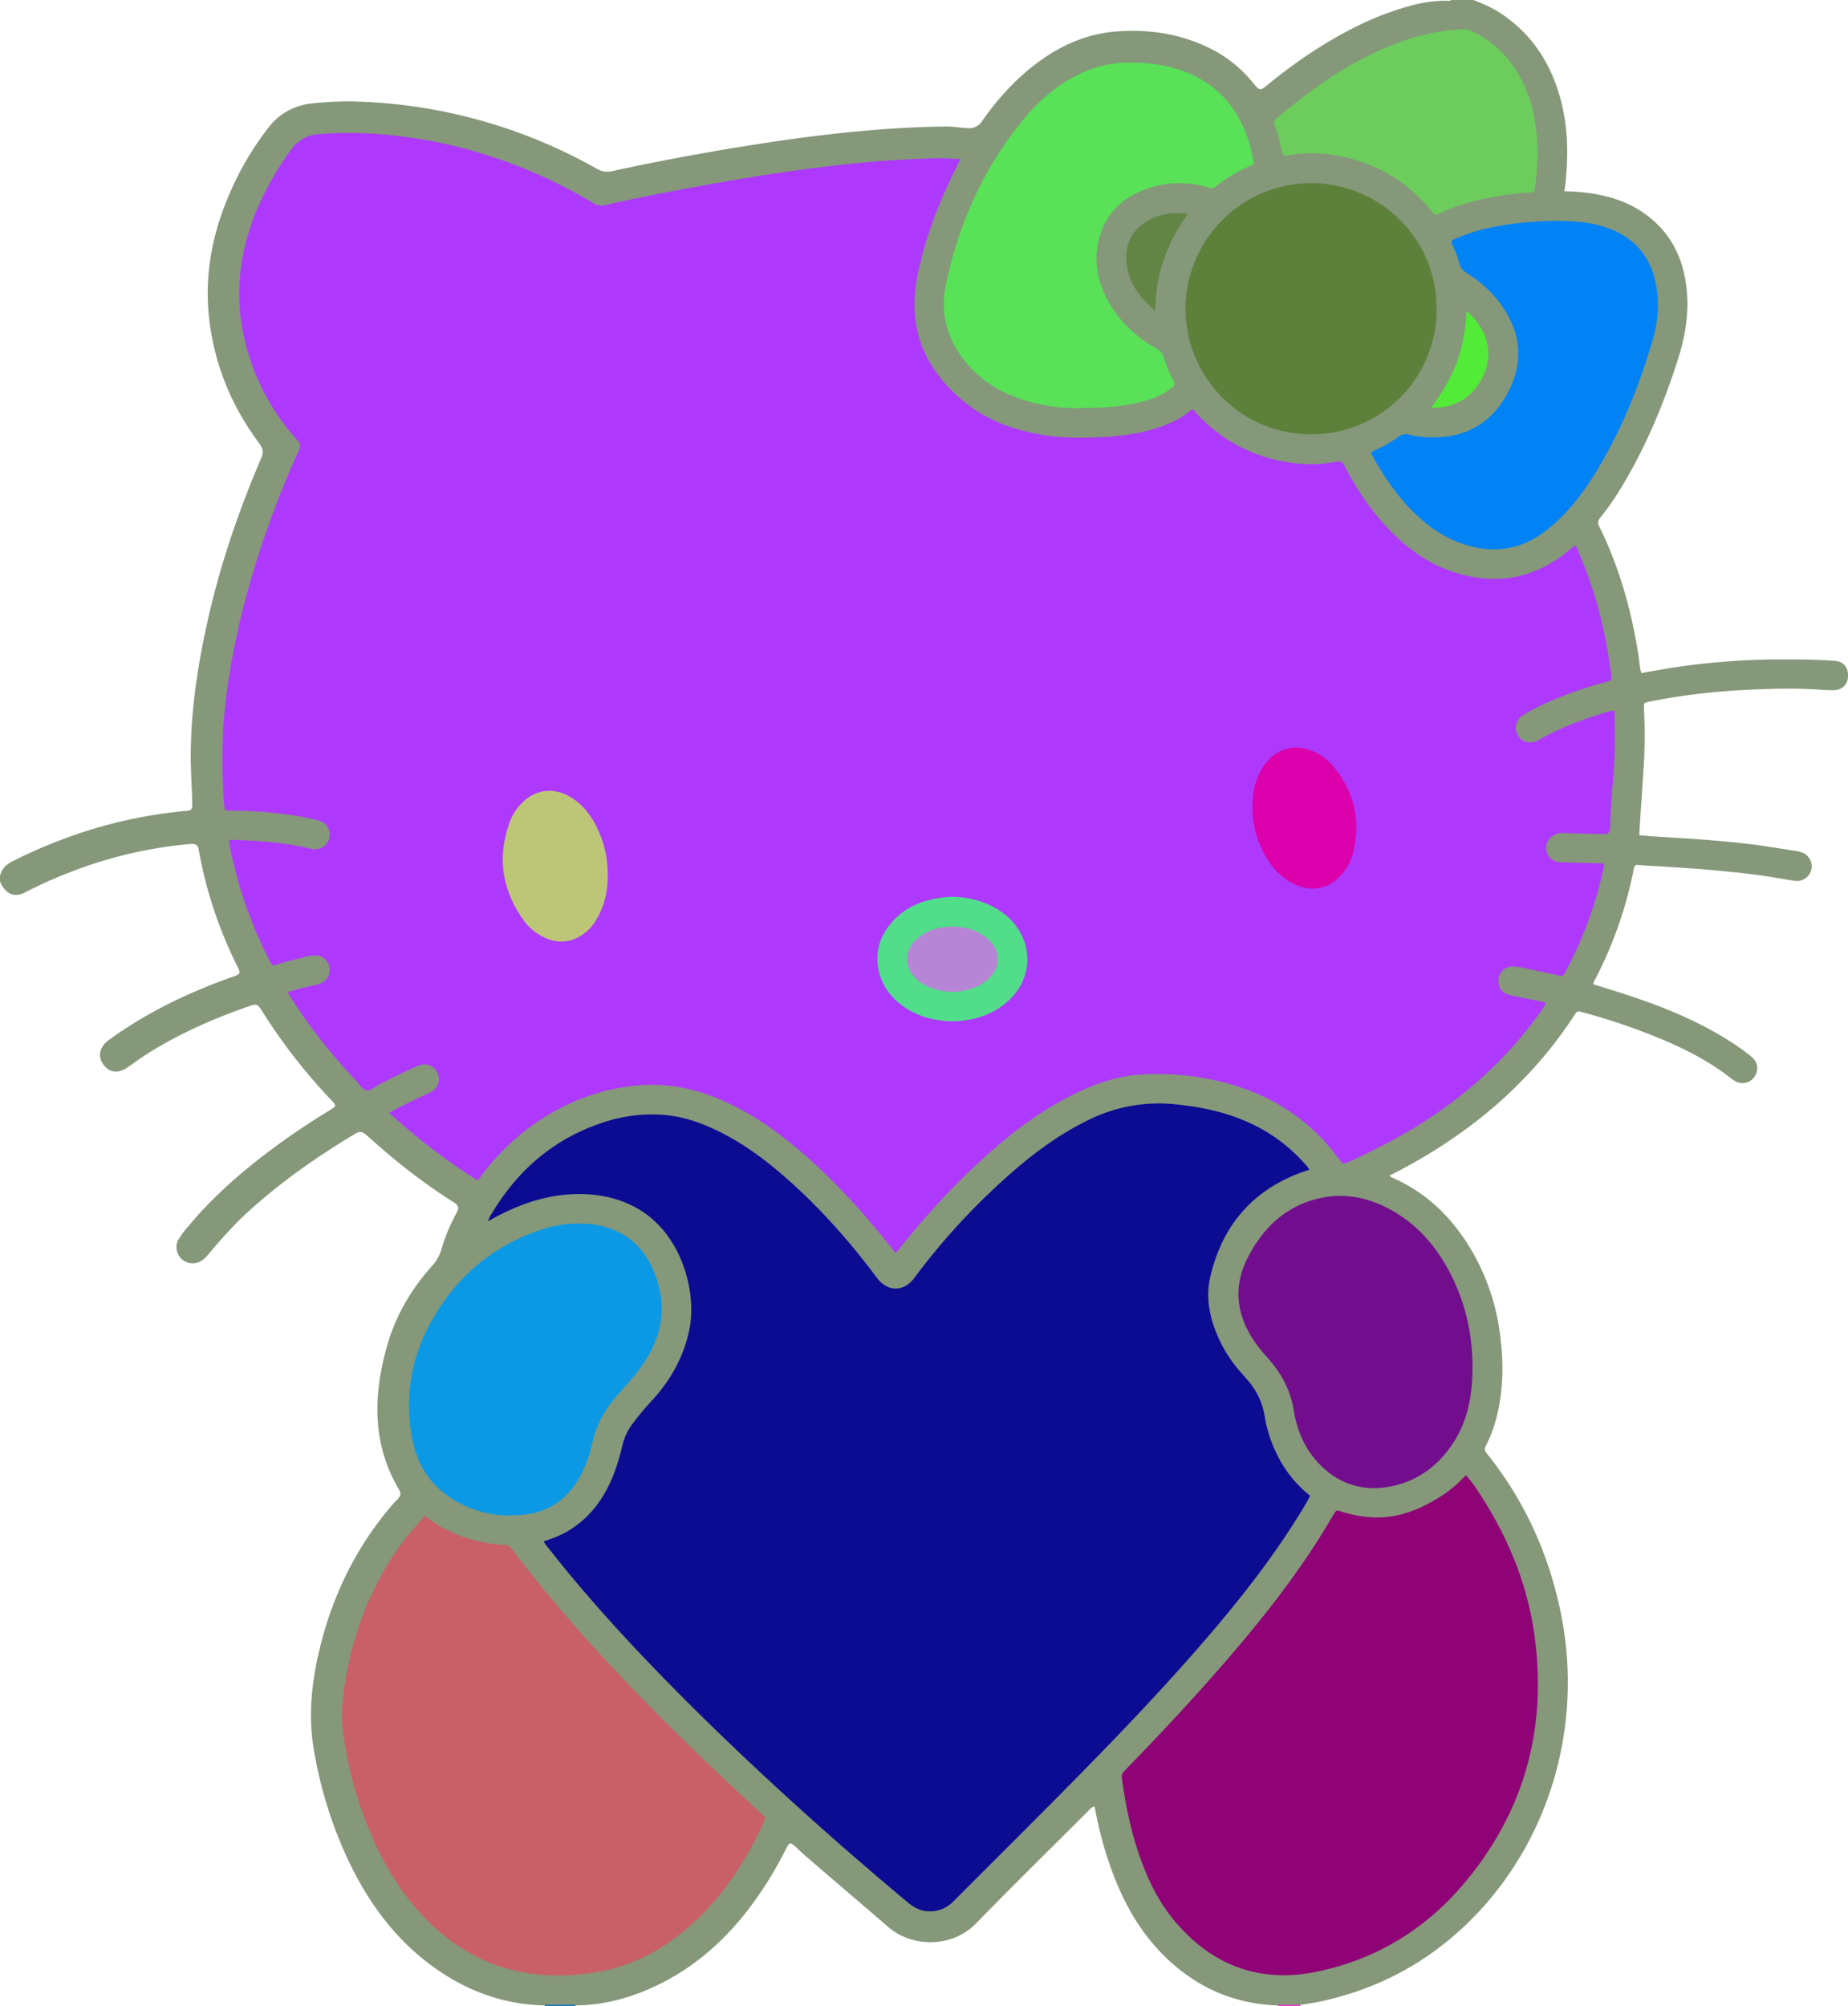 <?xml version="1.0" standalone="no"?>
<svg xmlns:xlink="http://www.w3.org/1999/xlink" id="Layer_1" data-name="Layer 1" xmlns="http://www.w3.org/2000/svg" viewBox="0 0 1269.31 1377.6">
			<defs>
				<style>
					.cls-1 {
						fill: #a09d9d;
					}

					.cls-2 {
						fill: #a7a4a4;
					}

					.cls-3 {
						fill: #fefdfd;
					}

					.cls-4 {
						fill: #f37f82;
					}

					.cls-5 {
						fill: #fff;
					}

					.cls-6 {
						fill: #ec2027;
					}

					.cls-7 {
						fill: #07090a;
					}

					.cls-8 {
						fill: #f2ea19;
					}
				</style>
			</defs>
			<title>1</title>
			<path d="M1157.24,61.2c6.5,2.57,12.91,5.28,18.78,9.19,20.9,13.91,33.87,33.45,40.59,57.35,5,17.59,5.88,35.55,4.27,53.68a76.71,76.71,0,0,1-1.27,11.09,154.32,154.32,0,0,1,15.7,1.08c13.43,1.78,26.22,5.43,37.59,13,20,13.34,29.27,32.71,31,56.12,1.19,15.85-1.68,31.13-6.53,46.19-9.37,29.09-21,57.2-36.52,83.57A195.55,195.55,0,0,1,1244.1,417c-1.53,1.88-1.67,3.32-.58,5.52,14,28.27,22.34,58.28,27.14,89.37.58,3.76.63,7.63,1.93,11.5,9.89-1.8,19.73-3.55,29.63-4.91,10.92-1.49,21.89-2.54,32.87-3.34,17.39-1.27,34.82-1.29,52.25-1,6.06.1,12.13.46,18.19.86,5.74.39,9,4.24,9,10.23-.06,5.74-3.72,9.65-9.41,9.85a76.46,76.46,0,0,1-8.15-.19c-19.65-1.47-39.31-.76-58.92.39a444,444,0,0,0-59.78,7.67c-4.08.8-4.14.85-3.93,5.27a345.61,345.61,0,0,1-.16,39.29c-1,15.62-2.23,31.23-3.05,47.23,3.45.28,7.07.64,10.69.87,11.8.78,23.61,1.33,35.39,2.3,13.68,1.14,27.36,2.34,40.94,4.44,6.78,1,13.56,2.08,20.32,3.16a25.09,25.09,0,0,1,4.2,1,10.09,10.09,0,0,1-4.55,19.56c-5.53-.77-11-1.83-16.52-2.72-12.77-2-25.63-3.31-38.5-4.51-16.23-1.51-32.5-2.41-48.76-3.4-1.28-.08-2.56-.1-3.82-.28-2-.27-2.73.41-3.13,2.45a273.69,273.69,0,0,1-8.65,33.33,286.54,286.54,0,0,1-17.47,41.92c-.65,1.25-1.57,2.42-1.68,4.23,7.61,2.39,15.3,4.69,22.93,7.2,25,8.24,49.33,18.07,71.6,32.4a142.78,142.78,0,0,1,14,10.12c3.54,2.93,4.86,6.71,3.42,11.14a10.09,10.09,0,0,1-15.62,5c-2.76-1.9-5.32-4.09-8.06-6-17-11.93-35.73-20.27-55-27.59-13.25-5-26.76-9.28-40.44-13-3.86-1.06-3.91-1.09-5.85,1.89-29.54,45.39-69.4,79.3-116.74,104.86-3.36,1.82-6.76,3.55-10.15,5.33a4,4,0,0,0,2,1.51c23.53,10.32,40.89,27.43,53.89,49.26a152.19,152.19,0,0,1,20.16,60.38c2.28,18.88,2,37.62-3,56.1a89,89,0,0,1-7,18.3c-1,2-1,3.24.48,5,26.11,32.47,42.83,69.44,51.07,110.1,15.43,76.18-7.15,156.07-62.23,210.84-28.91,28.76-63.52,47.23-103.42,55.71-4.36.93-8.8,1.52-13.2,2.26-4.67.93-9.39.16-14.07.42q-43.21-1-75.26-30c-23.24-21-36.21-47.87-45.11-77.19a296.13,296.13,0,0,1-7-29.47c-2.45.46-3.47,2.2-4.75,3.48-25.67,25.62-51.56,51-76.87,77-15.7,16.11-43.23,17-60.42,2-19.4-16.86-39.11-33.37-58.48-50.27-1.57-1.37-3-2.91-4.5-4.31-3.87-3.54-4.56-3.44-6.86,1.1a267,267,0,0,1-19,32.17c-17,24.5-37.78,45-64.39,59-19.48,10.22-40.17,16.39-62.4,16.45H520.46c-31.45-.4-59.06-11.56-83.41-30.84-24.59-19.47-41.77-44.73-54.6-73.06a290.83,290.83,0,0,1-21.74-71.86c-3.93-23.15-1.52-45.86,3.86-68.42,8.06-33.73,22.23-64.59,43.76-91.93,3.26-4.14,6.67-8.16,10.31-12,1.83-1.92,2.05-3.65.67-6-18.62-31.4-17.85-64.63-8.42-98.3,5.81-20.74,16.44-39.12,30.88-55.2a28.87,28.87,0,0,0,6.6-11.55,120.25,120.25,0,0,1,10.25-24.76c2-3.65,1.69-5.38-1.83-7.59A401.4,401.4,0,0,1,414.61,856c-6.16-5.1-12.12-10.41-18.12-15.69-2.46-2.15-4.49-2.3-7.26-.64-26.14,15.61-50.93,33-73.53,53.52-10,9.08-18.81,19.1-27.45,29.36-2.86,3.4-6,6.19-10.85,6.08a11,11,0,0,1-9.58-16.41,63.31,63.31,0,0,1,6.89-9.19c14.8-17.77,31.83-33.15,50.05-47.3a505,505,0,0,1,47.45-32.51c3.94-2.39,4-2.91,1.1-6a384.65,384.65,0,0,1-47.46-60.71c-4.1-6.5-4.16-6.3-11.37-3.76-24.51,8.63-48.11,19.12-70,33.26-4,2.61-7.84,5.52-11.81,8.21-6.56,4.44-12.55,3.61-16.72-2.37-3.75-5.37-2.29-11.9,3.66-16.26,25.51-18.66,53.64-32.23,83.26-42.9.9-.33,1.82-.61,2.72-.94,4.61-1.72,4.92-2.31,2.82-6.56A294.06,294.06,0,0,1,281.72,645c-.62-3.57-2.06-4.6-5.76-4.28A296.81,296.81,0,0,0,193.61,660a292.22,292.22,0,0,0-31.05,13.89c-7.49,4-13.67,1.28-17.39-7.36V662.7c1.05-4.93,4.25-7.92,8.63-10.11,34.6-17.36,71-28.93,109.48-33.52,2.85-.34,5.69-.77,8.57-.93,5-.26,5.46-.81,5.37-5.71-.2-10.85-1.1-21.67-1.05-32.55.12-29.88,4.43-59.24,10.73-88.33,8.65-40,21.7-78.54,37.82-116.09,1.72-4,.78-6.79-1.63-10-17.78-23.91-29.24-50.45-33.57-80.07-4.75-32.48.87-63.3,14.12-93a204.6,204.6,0,0,1,26.22-43.94c7.88-10,18.43-15.27,30.87-16.38a248,248,0,0,1,24.86-1.25A356.73,356.73,0,0,1,554.92,177a14.32,14.32,0,0,0,11,1.66c30.61-6.7,61.42-12.38,92.35-17.35,27.14-4.36,54.36-8.05,81.76-10.41,18.45-1.59,36.92-2.7,55.45-2.81,4.83,0,9.53.88,14.33,1.1a10.45,10.45,0,0,0,10-4.95c11.42-16.36,24.83-30.89,41.27-42.37,15.33-10.72,32.11-17.63,51-19.06,23.29-1.77,45.47,1.82,66.35,12.67a88.88,88.88,0,0,1,27.21,22.39c4.93,5.9,4.81,6,10.93,1,18.51-15.12,38.19-28.48,59.59-39.16A201.62,201.62,0,0,1,1114.56,65a91.37,91.37,0,0,1,23.64-3.3c1.23,0,2.56.43,3.7-.47Z" transform="translate(-145.17 -61.2)" style="fill:#85987a"/>
			<path class="cls-1" d="M540.44,1437.89a2.32,2.32,0,0,0,0,.91H519.3a2.32,2.32,0,0,0,0-.91Z" transform="translate(-145.17 -61.2)" style="fill:#0b74be"/>
			<path class="cls-2" d="M1022.94,1438.8a3,3,0,0,0,0-.9h15.42a3.47,3.47,0,0,0,0,.91Z" transform="translate(-145.17 -61.2)" style="fill:#fc29dc"/>
			<path class="cls-3" d="M804.85,170.37c-3.18,6.55-6.17,12.34-8.86,18.27-9.11,20.1-16.51,40.77-20.77,62.5-7.07,36.05,5.45,64.65,33.54,87,14.91,11.85,32.41,18.12,51.06,21.44,14.75,2.63,29.61,2.47,44.44,1.63,14.5-.82,28.84-3.07,42.45-8.6a61,61,0,0,0,17.13-10.24c1.55.2,2.07,1.52,2.9,2.42a106.5,106.5,0,0,0,62.37,33.72,96.71,96.71,0,0,0,34.31-.33c2.84-.55,3.88.3,5.07,2.62,8.22,16,18.12,30.83,30.61,43.84,13.72,14.3,29.54,25.39,48.84,30.72,27.71,7.65,52.7,2.13,74.82-16.25,1.35-1.12,2.69-2.27,4-3.38,1.45.83,1.71,2.35,2.26,3.62a296.27,296.27,0,0,1,21.31,74.79c.56,3.63.88,7.3,1.66,10.88.59,2.72-.6,3.64-2.9,4.22A262.42,262.42,0,0,0,1216.5,540a164.85,164.85,0,0,0-24.5,11.81c-4.44,2.7-6.36,6.54-5.58,10.72,1.37,7.31,8.78,10.71,15.51,6.87a183.41,183.41,0,0,1,20.17-9.86A290.06,290.06,0,0,1,1250,549.8a8,8,0,0,1,4-.46c.33,13.06.64,26.16-.32,39.22-.92,12.59-2.06,25.16-2.51,37.78-.27,7.71-.43,7.76-7.91,7.58-7.82-.18-15.64-.49-23.47-.71a14.65,14.65,0,0,0-5.2.53c-4.73,1.6-7.84,5.87-7.38,10.48a9.73,9.73,0,0,0,9.5,9c8.77.39,17.56.54,26.35.81a9.17,9.17,0,0,1,4,.46,237.69,237.69,0,0,1-8.1,30.82,262.27,262.27,0,0,1-18.47,43c-1.82,3.38-1.85,3.35-5.78,2.5-8.4-1.83-16.79-3.67-25.21-5.42a25.4,25.4,0,0,0-5.23-.49,9.57,9.57,0,0,0-9.79,8c-.82,5.15,1.7,9.9,6.68,11.25,5.83,1.57,11.82,2.53,17.74,3.79a40.31,40.31,0,0,1,8.24,2.11c-.88,1.4-1.62,2.71-2.48,4-24.07,34.49-54.81,61.71-90.79,83.22a449.07,449.07,0,0,1-43.33,22.24c-2.55,1.17-3.58.54-5-1.44-21.88-30.34-51.73-48-88-55.49a182.09,182.09,0,0,0-49-3.54c-15.59,1-30.21,6.08-44.24,12.8C861.74,822.68,842,837.45,823.41,854c-21.19,18.85-40.32,39.67-58.14,61.69-1.51,1.86-3,3.74-4.55,5.67-1.52-.46-2.05-1.85-2.89-2.9-16.58-20.76-34.1-40.67-53.72-58.63S663.54,826.27,639,815.83c-18.9-8-38.53-11.3-58.89-9-25.37,2.92-48.37,12.18-69.12,27a158.88,158.88,0,0,0-35.05,34.5c-.84,1.12-1.4,2.54-3.05,3.33a444,444,0,0,1-60.47-46.3c7.94-4.54,15.85-8.17,23.71-11.92,1.58-.75,3.24-1.34,4.79-2.16,5-2.61,7-8.07,4.88-13a9.78,9.78,0,0,0-13.1-5.33c-9.31,3.77-18.2,8.41-27.12,13-2.83,1.46-5.79,4.28-8.44,4-3-.31-5-4.16-7.27-6.57a373.39,373.39,0,0,1-44.18-56c-.94-1.47-1.84-3-3-4.78,6.77-2.4,13.55-3.79,20.29-5.31,5.39-1.22,8.57-5,8.6-10a9.79,9.79,0,0,0-9.93-10c-4.05-.05-7.82,1.44-11.69,2.29-4.66,1-9.28,2.25-13.83,3.67-3.48,1.09-3.67,1.87-5.81-2.36a304.07,304.07,0,0,1-19.4-47.29,321.32,321.32,0,0,1-8.21-32.93,3.26,3.26,0,0,1,.09-2.34,4.06,4.06,0,0,1,2.76-.4c17.71.62,35.36,1.72,52.67,6,7.64,1.88,13.85-3.06,13.32-10.46-.31-4.33-3.27-7.85-8-9a186.36,186.36,0,0,0-21.13-4,305.6,305.6,0,0,0-40.1-2.64c-1.95,0-3-.45-3-2.58,0-.95-.28-1.9-.34-2.85-1.63-25.89-1.44-51.7,2.16-77.48,7-50.28,21.61-98.37,40.9-145.16,2.73-6.64,5.55-13.24,8.58-19.75,1.16-2.48,1.09-4-.9-6.18A155.32,155.32,0,0,1,314.06,298c-8.16-31.26-5.12-61.74,7-91.47a203.77,203.77,0,0,1,24.28-42.8,24.33,24.33,0,0,1,18.55-10.4,261.58,261.58,0,0,1,43.09.1,327.52,327.52,0,0,1,73.89,14.68,342.35,342.35,0,0,1,71.65,32.48A10.63,10.63,0,0,0,561,202c22-5.07,44.25-9.24,66.49-13.33q27.74-5.1,55.63-9.21c13.72-2,27.49-3.68,41.28-5.24,20.64-2.35,41.34-3.66,62.08-4.28C792.36,169.73,798.26,170.19,804.85,170.37Z" transform="translate(-145.17 -61.2)" style="fill:#ae39fd"/>
			<path class="cls-4" d="M1044.42,864.45c-36.6,11.56-59,36.16-67.82,72.89-3.9,16.17,0,31.71,7.33,46.39a91.26,91.26,0,0,0,12.22,18.3c1.55,1.82,3.14,3.63,4.73,5.41,6.62,7.41,11.19,15.68,12.84,25.74a93.28,93.28,0,0,0,13.82,36,81.31,81.31,0,0,0,17.48,19.1c-3,6-6.52,11.48-10,17-18.65,29.53-40.3,56.79-63.11,83.17-30.86,35.68-63.6,69.61-96.78,103.13-24.85,25.11-49.92,50-74.85,75-5,5.07-10.94,7.54-18.1,7-5.16-.37-9.41-2.65-13.32-5.91q-23-19.18-45.56-38.93c-37.65-33-74.36-67-109.66-102.43-31.93-32.08-62.72-65.19-90.74-100.79-1.46-1.87-3.18-3.57-4.22-5.9,5.39-1.88,10.66-3.71,15.53-6.49,16.34-9.34,26.48-23.66,33-40.92a160.27,160.27,0,0,0,5.52-18.82,40.58,40.58,0,0,1,7.24-15c4.25-5.61,8.83-11,13.57-16.15,12.52-13.74,21.2-29.43,25.06-47.76,5.41-25.71-5-66.31-36-83.69-13.68-7.67-28.38-10.15-43.82-9.57-19.08.71-36.54,6.87-53.21,15.71-1.53.81-3,1.69-5.16,2.9a16.11,16.11,0,0,1,2.63-5.5c17.91-29.9,42.79-51.3,76.16-62.29a105.92,105.92,0,0,1,42-5.27c12.38,1,24,4.86,35.22,10.13,18.09,8.52,34,20.26,48.91,33.4,23.25,20.48,43.69,43.58,62.16,68.35,7.06,9.46,18.13,10.14,25.68.07a462.43,462.43,0,0,1,70.58-75.53c15.27-13,31.52-24.48,49.64-33.23a109,109,0,0,1,60-10.38c19.1,2,37.43,6.12,54.59,14.87a112.29,112.29,0,0,1,32.86,25.29C1042.17,861.19,1043.62,862.48,1044.42,864.45Z" transform="translate(-145.17 -61.2)" style="fill:#0c0c92"/>
			<path class="cls-5" d="M1152,1074.17a72.32,72.32,0,0,1,8.18,10.71c20,30.19,33.93,63,38.9,98.93,8.79,63.55-6.5,120.81-47.92,170.22-27,32.23-61.55,53.13-102.78,61.31-38.44,7.62-70.79-4.77-96.09-34.68-13.09-15.46-21.06-33.75-27-53-4.58-14.81-7.39-30-9.57-45.35-.38-2.67.84-4.12,2.43-5.76,22.39-23,44.37-46.46,65.48-70.67,24.58-28.2,48-57.31,68-89,3.24-5.12,6.32-10.35,9.44-15.54,2-3.26,1.94-3.28,5.37-2.2a85.75,85.75,0,0,0,19.64,3.87c18.93,1.41,35.3-5.46,50.66-15.57A87.69,87.69,0,0,0,1152,1074.17Z" transform="translate(-145.17 -61.2)" style="fill:#8f0377"/>
			<path class="cls-5" d="M436.72,1101.86c13.22,10.56,27.77,16.26,43.55,19a103.6,103.6,0,0,0,11.41,1.22,5.68,5.68,0,0,1,4.78,2.37c40.85,54.14,87.9,102.6,136.73,149.43,11.76,11.28,23.75,22.32,35.69,33.42,1.37,1.28,2.33,2.12,1.31,4.34-12.88,28-29.36,53.42-53,73.69-18.15,15.58-38.87,26.29-62.51,30.16-49.33,8.09-91.13-5.92-124-44.21-17.4-20.26-29.08-43.76-37.71-68.85a248.66,248.66,0,0,1-12.4-54.47c-1.17-10.9,0-21.73,1.76-32.45,4.95-30.1,15.16-58.27,31.62-84A187.77,187.77,0,0,1,434.42,1105,37.52,37.52,0,0,0,436.72,1101.86Z" transform="translate(-145.17 -61.2)" style="fill:#c96067"/>
			<path class="cls-6" d="M888.17,341.35a117.21,117.21,0,0,1-46.36-7.78c-12.68-5-23.83-12.28-32.64-22.81-13.31-15.92-18.61-34.12-14.26-54.53,9-42.06,26.08-80.39,53.7-113.65,10.29-12.4,22.39-22.79,36.95-30a77.2,77.2,0,0,1,34.54-8.43c13.38,0,26.47,1.46,39,6.31,23.5,9.12,37.73,26.55,44.58,50.42,1,3.52,1.53,7.17,2.45,10.72.44,1.75,0,2.64-1.66,3.32a102,102,0,0,0-25,14.87c-1.62,1.31-2.92.55-4.43.12-14.22-4.08-28.41-4-42.37,1-17.32,6.18-29,17.85-33.07,36.09-3.3,14.87-.19,28.91,7.3,42,7.91,13.81,19.38,24.08,33.09,31.88a8.44,8.44,0,0,1,4.33,5.26,93.53,93.53,0,0,0,6.35,15.49c1.94,3.83,1.93,3.92-1.57,6.61-5.41,4.16-11.63,6.64-18.13,8.39C917.1,340.25,903,341.5,888.17,341.35Z" transform="translate(-145.17 -61.2)" style="fill:#59e158"/>
			<path class="cls-5" d="M543.31,901.44a57.85,57.85,0,0,1,18.7,2.61c19,5.9,29.55,19.63,35,38,6.38,21.68.86,41-12.13,58.61-4.92,6.66-10.6,12.78-16.07,19-8.47,9.67-14.41,20.55-17,33.26a80.5,80.5,0,0,1-5.4,16.32c-8.11,18.54-21.5,30.1-42.17,32.14-19.34,1.91-37.11-2.43-52.79-14-13-9.52-20.26-22.86-23.2-38.43-5.53-29.28-.42-57,14.43-82.6,17.52-30.2,43-51,76.49-61.45A74,74,0,0,1,543.31,901.44Z" transform="translate(-145.17 -61.2)" style="fill:#0b99e5"/>
			<path class="cls-6" d="M1212.54,212.86c15.35-.05,28,1.14,40,6.13,17.62,7.32,27.34,20.79,30.37,39.4a78.85,78.85,0,0,1-2.18,34.64c-9.41,33-22.21,64.57-40.32,93.83-7.77,12.54-16.65,24.23-27.76,34.07-8.72,7.73-18.36,13.88-29.93,16.29-12.92,2.69-25.4.64-37.46-4.33-14.2-5.85-25.61-15.46-35.64-26.86a171.4,171.4,0,0,1-21.34-31.18c-1.66-3-1.64-3.16,1.43-4.56a87.61,87.61,0,0,0,16.2-9.24,7.59,7.59,0,0,1,7-1.41,65.57,65.57,0,0,0,17.55,1.9c23.94-.33,41.08-11.59,51.46-32.85,9.76-20,7.58-39.33-5.14-57.47-6.6-9.42-15.14-16.86-24.78-23a9.21,9.21,0,0,1-4.4-5.86,67.32,67.32,0,0,0-4.84-13c-1-2.14-.49-3.06,1.53-4a126.23,126.23,0,0,1,24.08-7.78C1183.79,214.28,1199.38,213.16,1212.54,212.86Z" transform="translate(-145.17 -61.2)" style="fill:#0183f6"/>
			<path class="cls-5" d="M1156.56,1000.24c0,17.82-2.82,35-12.39,50.42-11,17.7-27,28.89-47.28,31.82-18.69,2.7-35.24-3.92-47.87-18.55-8.47-9.8-13.23-21.51-15.2-34.11-2.22-14.13-8.68-25.84-18-36.27a101.07,101.07,0,0,1-10.07-12.78c-11.69-18.27-13.49-37-3.23-56.62,8.89-17,21.16-30.35,39.4-37.25,20.76-7.85,40.77-5.12,59.74,5.72s32,27,41.38,46.47S1156.54,978.86,1156.56,1000.24Z" transform="translate(-145.17 -61.2)" style="fill:#720e8e"/>
			<path class="cls-6" d="M1045.65,186.93c46.25.08,86.22,36.76,86.25,86.26a85.75,85.75,0,0,1-86.19,86.24c-49.5,0-86.28-40.52-86.27-86.19A86.52,86.52,0,0,1,1045.65,186.93Z" transform="translate(-145.17 -61.2)" style="fill:#5d813b"/>
			<path class="cls-5" d="M1201.34,167a184.87,184.87,0,0,1-1.79,22.49c-.55,3.58-.49,3.77-4,3.92a179.14,179.14,0,0,0-19.49,2.1c-14.38,2.22-28.36,5.79-41.57,12-3.53,1.67-3.55,1.66-5.79-1.09-17-20.89-38.86-33.7-65.32-38.43a96.32,96.32,0,0,0-31.47-.46c-5.61.85-5.71.8-6.77-4.53a101.7,101.7,0,0,0-4.44-15.63c-.72-1.92-.72-3.14.94-4.55,27.78-23.63,57.46-44.05,92.65-55.25a136.18,136.18,0,0,1,35.19-6.25,14.37,14.37,0,0,1,6.92,1.44c15.66,7.37,26.87,19.2,34.52,34.54C1198.3,132.07,1201.1,148.34,1201.34,167Z" transform="translate(-145.17 -61.2)" style="fill:#6ccd5d"/>
			<path class="cls-6" d="M938.72,274.65c-11.45-9.35-19.4-20.59-19.93-35.66-.33-9.59,3-17.93,11-23.79,9.19-6.71,19.54-8.55,31.4-7.19C946.42,228.16,938.72,250,938.72,274.65Z" transform="translate(-145.17 -61.2)" style="fill:#628545"/>
			<path class="cls-6" d="M1152.47,274.75c11.69,9.87,19.25,25.72,12.48,42.33-6.45,15.81-19.74,24.88-36.77,24,7.31-9.86,13.52-19.91,17.63-31.16S1151.81,287.17,1152.47,274.75Z" transform="translate(-145.17 -61.2)" style="fill:#51eb38"/>
			<path class="cls-7" d="M562.62,662c0,11.22-2.25,21.89-8.35,31.49a30.53,30.53,0,0,1-13.34,12c-7.66,3.41-15.24,2.77-22.61-.92a36.43,36.43,0,0,1-13.42-11.35c-15-20.82-18.37-43.37-9.61-67.58a36.27,36.27,0,0,1,8.51-13.18c8.67-8.76,20.21-10.67,31.16-5.09,7.79,4,13.41,10.21,17.83,17.6A72.79,72.79,0,0,1,562.62,662Z" transform="translate(-145.17 -61.2)" style="fill:#bdc677"/>
			<path class="cls-7" d="M1005.4,615.29c0-8.75,1.56-17.15,5.81-24.88,4.34-7.9,10.51-13.52,19.63-15.4,6.23-1.29,12,.07,17.6,2.75a37.06,37.06,0,0,1,12.74,9.93c14.18,17.31,18.77,36.93,13.47,58.72a36.81,36.81,0,0,1-7.52,14.81c-8.16,9.88-20.12,12.76-31.87,7.57-10.76-4.74-17.76-13.27-22.88-23.5A65.37,65.37,0,0,1,1005.4,615.29Z" transform="translate(-145.17 -61.2)" style="fill:#db00ab"/>
			<path d="M798.69,762.51c-12.5-.35-24.31-3.56-34.57-11.4-8-6.13-13.5-14-15.51-24-2.48-12.29.9-23.07,9-32.43,7.81-9.08,18-14.08,29.56-16.34a60,60,0,0,1,39.94,5.44C836,688.4,843,695,847.28,704.13c7.52,16.12,2.74,34.72-11.86,46.31C824.74,758.91,812.37,762.35,798.69,762.51Z" transform="translate(-145.17 -61.2)" style="fill:#51dd89"/>
			<path class="cls-8" d="M799.37,742.34a45,45,0,0,1-17.18-3.85A28.62,28.62,0,0,1,775,733.8c-9.31-8.4-9.19-20.06.37-28.18,7.44-6.33,16.36-8.48,25.83-8.09,7.58.31,14.79,2.34,20.92,7.16,5.75,4.53,9.16,10.16,8.05,17.78-.81,5.56-4.07,9.6-8.42,12.84C815.12,740.26,807.41,741.92,799.37,742.34Z" transform="translate(-145.17 -61.2)" style="fill:#b785d6"/>
		</svg>